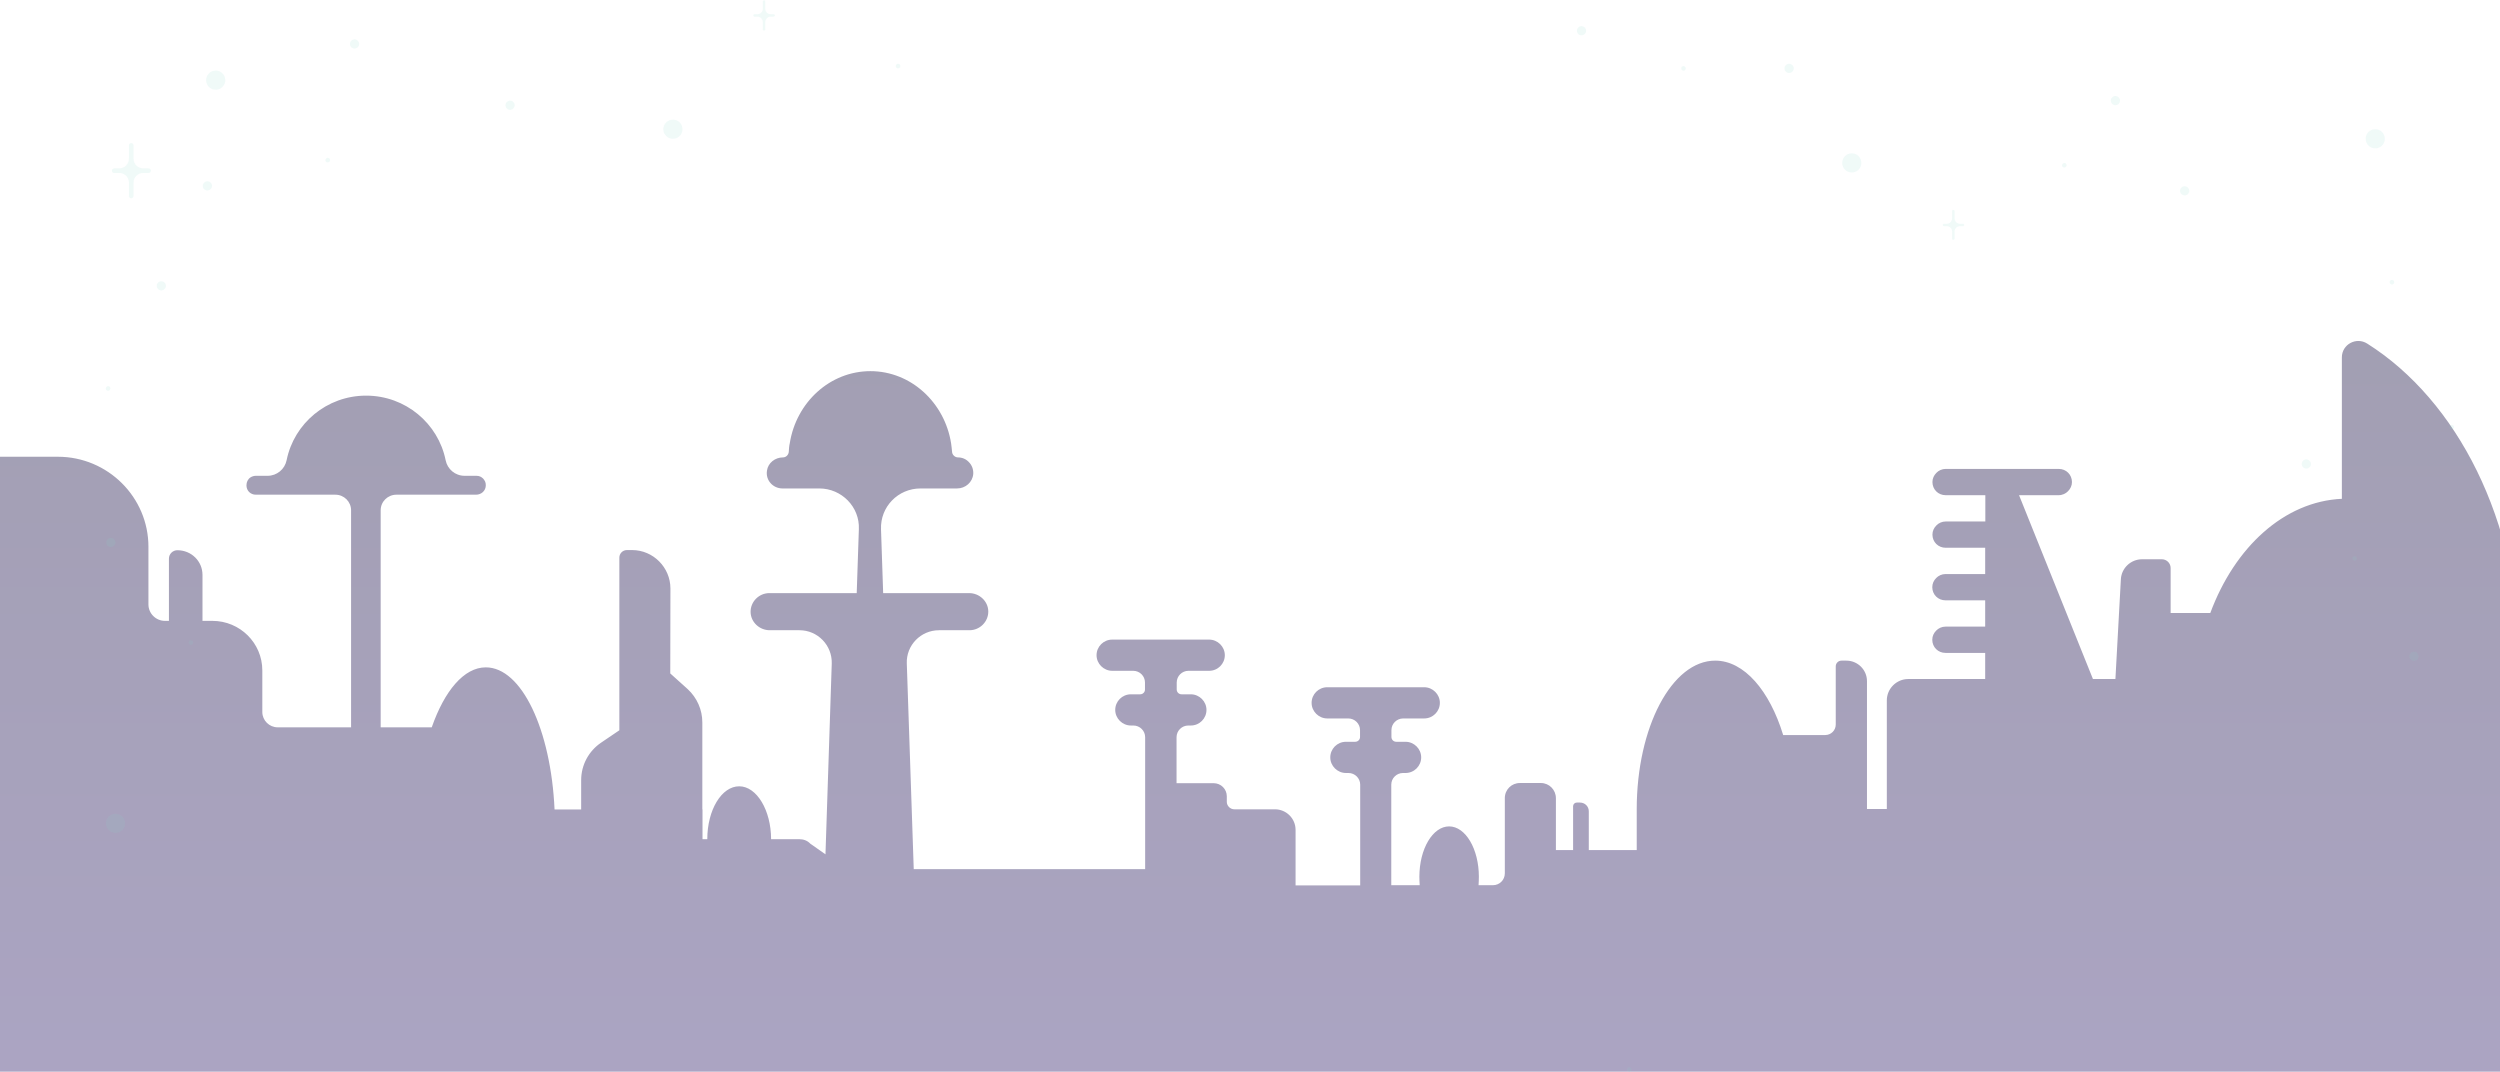 <svg width="1789" height="767" viewBox="0 0 1789 767" fill="none" xmlns="http://www.w3.org/2000/svg">
<g clip-path="url(#clip0_19_6)">
<path opacity="0.4" d="M0 326.495V766.88H2197V506.836C2197 491.436 2186.83 477.916 2171.92 473.566L2143.65 465.337V301.337C2143.65 297.457 2142.12 293.813 2139.51 291.462C2136.91 288.875 2133.48 287.347 2129.58 287.347C2108.05 287.347 2090.54 304.746 2090.54 326.143V407.496L2069.02 415.608C2051.39 422.191 2038.15 437.474 2034.24 455.932L2029.87 476.035H1998.99C1981.01 476.035 1966.58 490.377 1966.58 508.247V547.63H1965.4C1952.39 547.63 1940.21 553.861 1929.92 564.442L1924.24 446.056C1923.76 435.006 1932.52 425.953 1943.52 425.953H1980.54C1985.86 425.953 1990 421.603 1990 416.548C1990 411.493 1985.63 407.143 1980.54 407.143H1975.22C1970.25 407.143 1966.7 402.676 1967.88 397.738C1968.71 393.859 1969.19 389.862 1969.19 385.629C1969.19 354.123 1941.74 328.494 1907.68 328.494C1873.61 328.494 1846.17 354.123 1846.17 385.629C1846.17 389.744 1846.64 393.859 1847.47 397.738C1848.65 402.441 1844.87 407.143 1840.14 407.143H1834.82C1829.49 407.143 1825.12 411.493 1825.12 416.548C1825.12 421.603 1829.49 425.953 1834.58 425.953H1871.72C1882.84 425.953 1891.59 435.123 1891 446.056L1884.61 578.784H1862.85V555.625C1862.85 544.926 1855.75 536.109 1846.05 533.17V517.652C1846.05 508.6 1838.72 501.311 1829.61 501.311H1801.7C1802.41 492.141 1802.88 482.618 1802.88 473.096C1802.88 372.815 1758.29 286.407 1693.94 245.848C1686.13 240.91 1675.84 246.435 1675.84 255.723V356.944C1634.56 358.825 1599.19 391.507 1581.69 438.65H1553.3V406.438C1553.3 403.029 1550.46 400.207 1547.03 400.207H1532.84C1524.91 400.207 1518.17 406.438 1517.7 414.432L1513.79 485.91H1497.71L1444.83 354.358H1473.22C1475.82 354.358 1478.31 353.182 1479.85 351.536C1481.62 349.773 1482.69 347.539 1482.69 344.953C1482.69 339.662 1478.55 335.548 1473.22 335.548H1392.32C1389.71 335.548 1387.23 336.723 1385.69 338.369C1383.92 340.133 1382.85 342.366 1382.85 344.953C1382.85 350.243 1386.99 354.358 1392.32 354.358H1420.7V373.168H1392.32C1389.71 373.168 1387.23 374.343 1385.69 375.989C1383.92 377.753 1382.85 379.986 1382.85 382.573C1382.85 387.863 1386.99 391.978 1392.32 391.978H1420.59V410.788H1392.2C1389.6 410.788 1387.11 411.963 1385.57 413.609C1383.8 415.373 1382.74 417.606 1382.74 420.193C1382.74 425.483 1386.88 429.598 1392.2 429.598H1420.59V448.408H1392.2C1389.6 448.408 1387.11 449.583 1385.57 451.229C1383.8 452.993 1382.74 455.226 1382.74 457.813C1382.74 463.103 1386.88 467.218 1392.2 467.218H1420.59V485.91H1365.58C1357.07 485.91 1350.21 492.846 1350.21 501.193V578.902H1336.01V487.438C1336.01 479.327 1329.39 472.743 1321.23 472.743H1317.8C1315.43 472.743 1313.66 474.624 1313.66 476.858V518.475C1313.66 522.59 1310.35 525.999 1306.09 525.999H1276.04C1266.34 494.257 1248.13 472.743 1227.43 472.743C1196.44 472.743 1171.24 520.356 1171.24 579.137V608.293H1136.94V580.548C1136.94 577.139 1134.22 574.317 1130.67 574.317H1128.31C1126.89 574.317 1125.71 575.493 1125.71 576.903V608.293H1113.4V571.143C1113.4 565.265 1108.67 560.327 1102.64 560.327H1087.62C1081.7 560.327 1076.85 565.03 1076.85 571.143V624.987C1076.85 629.689 1073.07 633.451 1068.34 633.451H1058.05C1058.17 631.452 1058.28 629.571 1058.28 627.455C1058.28 607.47 1048.7 591.364 1036.99 591.364C1025.28 591.364 1015.7 607.47 1015.7 627.455C1015.7 629.454 1015.82 631.452 1015.94 633.451H995.593V561.503C995.593 556.918 999.378 553.156 1003.99 553.156H1005.77C1012.03 553.156 1017 548.101 1017 541.987C1017 535.874 1011.92 530.819 1005.77 530.819H999.142C997.249 530.819 995.711 529.291 995.711 527.41V522.472C995.711 517.887 999.497 514.125 1004.11 514.125H1019.13C1025.4 514.125 1030.37 509.07 1030.37 502.957C1030.37 496.843 1025.28 491.788 1019.13 491.788H949.817C943.548 491.788 938.581 496.843 938.581 502.957C938.581 509.07 943.667 514.125 949.817 514.125H964.839C969.453 514.125 973.238 517.887 973.238 522.472V527.41C973.238 529.291 971.7 530.819 969.807 530.819H963.183C956.914 530.819 951.947 535.874 951.947 541.987C951.947 548.101 957.033 553.156 963.183 553.156H964.958C969.571 553.156 973.356 556.918 973.356 561.503V633.569H927.107V593.832C927.107 585.721 920.483 579.137 912.322 579.137H883.224C880.385 579.137 877.901 576.668 877.901 573.847V569.85C877.901 564.677 873.761 560.445 868.438 560.445H841.943V527.527C841.943 522.942 845.728 519.18 850.341 519.18H852.115C858.384 519.18 863.352 514.125 863.352 508.012C863.352 501.899 858.266 496.843 852.115 496.843H845.491C843.599 496.843 842.061 495.315 842.061 493.434V488.379C842.061 483.794 845.846 480.032 850.459 480.032H865.245C871.514 480.032 876.482 474.977 876.482 468.864C876.482 462.75 871.395 457.695 865.245 457.695H795.93C789.661 457.695 784.694 462.75 784.694 468.864C784.694 474.977 789.78 480.032 795.93 480.032H810.952C815.565 480.032 819.351 483.794 819.351 488.379V493.434C819.351 495.315 817.813 496.843 815.92 496.843H809.297C803.027 496.843 798.06 501.899 798.06 508.012C798.06 514.125 803.146 519.18 809.297 519.18H811.071C815.684 519.18 819.469 522.942 819.469 527.527V621.93H653.872L648.904 474.742C648.431 461.81 658.84 450.994 671.969 450.994H693.733C701.304 450.994 707.336 444.763 707.218 437.474C707.099 430.186 700.83 424.425 693.497 424.425H631.989L630.452 378.693C629.86 362.705 642.635 349.538 658.721 349.538H684.862C690.895 349.538 695.981 345.07 696.454 339.192C696.69 335.783 695.389 332.726 693.26 330.61C691.249 328.494 688.529 327.318 685.454 327.318C683.324 327.318 681.432 325.437 681.314 323.439C681.195 321.44 680.841 319.324 680.604 317.208C675.991 288.052 651.861 265.598 622.882 265.598C593.902 265.598 569.772 287.935 565.159 317.208C564.686 319.207 564.568 321.205 564.449 323.439C564.213 325.555 562.439 327.318 560.31 327.318C554.632 327.318 549.546 331.315 548.836 336.841C547.771 343.777 553.212 349.538 559.955 349.538H586.332C602.3 349.538 615.311 362.822 614.602 378.693L613.064 424.425H550.61C543.04 424.425 537.008 430.656 537.126 437.945C537.244 445.234 543.513 450.994 550.847 450.994H572.138C585.149 450.994 595.558 461.81 595.203 474.742L590.708 611.349L579.826 603.708C577.815 601.592 575.095 600.534 572.138 600.534H551.793C551.793 579.843 541.502 562.678 528.964 562.678C516.426 562.678 506.136 579.49 506.136 600.534H502.705V579.137H502.587V516.947C502.587 507.894 498.802 499.312 492.06 493.081L479.64 481.913L479.758 421.133C479.758 406.085 467.457 393.624 452.317 393.624H448.65C445.574 393.624 443.209 396.092 443.209 399.031V522.59L430.198 531.407C421.326 537.403 415.885 547.395 415.885 558.211V579.255H396.842C394.239 522.119 373.303 477.563 347.636 477.563C332.022 477.563 318.065 494.375 308.957 520.474H272.407V365.173C272.407 358.943 277.493 354.005 283.644 354.005H340.657C344.442 354.005 347.636 351.184 347.636 347.304C347.636 346.246 347.517 345.423 347.162 344.6C346.689 343.777 346.334 343.072 345.743 342.484C344.442 341.191 342.904 340.485 341.012 340.485H332.495C325.753 340.485 320.194 335.783 318.893 329.317C313.57 302.983 290.15 283.115 261.998 283.115C233.847 283.115 210.427 302.983 205.104 329.317C203.803 335.783 198.125 340.485 191.501 340.485H182.985C181.684 340.485 180.264 340.956 179.2 341.661C177.425 342.837 176.361 344.953 176.361 347.304C176.361 351.066 179.2 354.005 183.103 354.005H239.997C246.266 354.005 251.234 359.06 251.234 365.173V520.474H198.716C192.684 520.474 187.716 515.536 187.716 509.54V479.797C187.716 460.046 171.63 444.293 151.994 444.293H144.897V411.376C144.897 401.618 136.972 393.741 126.918 393.741C123.606 393.741 120.886 396.445 120.886 399.737V444.293H118.047C111.541 444.293 106.219 439.003 106.219 432.537V391.272C106.219 355.768 77.121 326.848 41.399 326.848H0V326.495Z" fill="url(#paint0_linear_19_6)"/>
<g opacity="0.35">
<path opacity="0.35" d="M115.437 207.858C117.211 207.858 118.749 206.321 118.749 204.547C118.749 202.773 117.211 201.236 115.437 201.236C113.663 201.236 112.125 202.773 112.125 204.547C112.125 206.321 113.663 207.858 115.437 207.858Z" fill="#86D4C9"/>
<path opacity="0.35" d="M1727.41 472.944C1729.18 472.944 1730.72 471.407 1730.72 469.634C1730.72 467.86 1729.18 466.323 1727.41 466.323C1725.63 466.323 1724.09 467.86 1724.09 469.634C1724.09 471.407 1725.51 472.944 1727.41 472.944Z" fill="#86D4C9"/>
<path opacity="0.35" d="M1650.4 335.317C1652.18 335.317 1653.72 333.78 1653.72 332.006C1653.72 330.233 1652.18 328.696 1650.4 328.696C1648.63 328.696 1647.09 330.233 1647.09 332.006C1647.09 333.78 1648.63 335.317 1650.4 335.317Z" fill="#86D4C9"/>
<path opacity="0.35" d="M1513.79 75.314C1515.56 75.314 1517.1 73.777 1517.1 72.003C1517.1 70.23 1515.56 68.692 1513.79 68.692C1512.01 68.692 1510.47 70.23 1510.47 72.003C1510.47 73.777 1512.01 75.314 1513.79 75.314Z" fill="#86D4C9"/>
<path opacity="0.35" d="M1280.29 52.258C1282.07 52.258 1283.61 50.72 1283.61 48.947C1283.61 47.173 1282.07 45.636 1280.29 45.636C1278.52 45.636 1276.98 47.173 1276.98 48.947C1276.98 50.72 1278.4 52.258 1280.29 52.258Z" fill="#86D4C9"/>
<path opacity="0.35" d="M253.71 34.758C255.485 34.758 257.022 33.221 257.022 31.448C257.022 29.674 255.485 28.137 253.71 28.137C251.936 28.137 250.398 29.674 250.398 31.448C250.398 33.221 251.818 34.758 253.71 34.758Z" fill="#86D4C9"/>
<path opacity="0.35" d="M365.015 78.624C366.789 78.624 368.327 77.087 368.327 75.314C368.327 73.54 366.789 72.003 365.015 72.003C363.241 72.003 361.703 73.54 361.703 75.314C361.703 77.087 363.241 78.624 365.015 78.624Z" fill="#86D4C9"/>
<path opacity="0.35" d="M79.36 391.479C81.135 391.479 82.672 389.942 82.672 388.169C82.672 386.395 81.135 384.858 79.36 384.858C77.586 384.858 76.048 386.395 76.048 388.169C76.048 389.942 77.468 391.479 79.36 391.479Z" fill="#86D4C9"/>
<path opacity="0.35" d="M234.549 116.224C235.495 116.224 236.205 115.396 236.205 114.568C236.205 113.623 235.495 112.913 234.549 112.913C233.602 112.913 232.893 113.741 232.893 114.568C232.774 115.514 233.602 116.224 234.549 116.224Z" fill="#86D4C9"/>
<path opacity="0.35" d="M642.627 48.947C643.573 48.947 644.283 48.237 644.283 47.292C644.283 46.346 643.573 45.636 642.627 45.636C641.68 45.636 640.971 46.346 640.971 47.292C640.971 48.119 641.68 48.947 642.627 48.947Z" fill="#86D4C9"/>
<path opacity="0.35" d="M1477.24 119.889C1478.18 119.889 1478.89 119.062 1478.89 118.234C1478.89 117.288 1478.06 116.579 1477.24 116.579C1476.41 116.579 1475.58 117.406 1475.58 118.234C1475.46 119.062 1476.29 119.889 1477.24 119.889Z" fill="#86D4C9"/>
<path opacity="0.35" d="M1204.71 50.602C1205.66 50.602 1206.37 49.893 1206.37 48.947C1206.37 48.001 1205.54 47.291 1204.71 47.291C1203.76 47.291 1203.05 48.119 1203.05 48.947C1203.17 49.893 1203.88 50.602 1204.71 50.602Z" fill="#86D4C9"/>
<path opacity="0.35" d="M1684.94 401.293C1685.89 401.293 1686.6 400.465 1686.6 399.638C1686.6 398.692 1685.89 397.982 1684.94 397.982C1684 397.982 1683.29 398.81 1683.29 399.638C1683.4 400.584 1684.11 401.293 1684.94 401.293Z" fill="#86D4C9"/>
<path opacity="0.35" d="M1165.91 767C1166.86 767 1167.57 766.291 1167.57 765.345C1167.57 764.399 1166.74 763.689 1165.91 763.689C1165.09 763.689 1164.26 764.399 1164.26 765.345C1164.26 766.291 1164.97 767 1165.91 767Z" fill="#86D4C9"/>
<path opacity="0.35" d="M1711.67 203.601C1712.62 203.601 1713.33 202.891 1713.33 201.945C1713.33 200.999 1712.62 200.29 1711.67 200.29C1710.73 200.29 1710.02 200.999 1710.02 201.945C1710.14 202.891 1710.73 203.601 1711.67 203.601Z" fill="#86D4C9"/>
<path opacity="0.35" d="M1754.49 307.295C1755.44 307.295 1756.15 306.467 1756.15 305.639C1756.15 304.812 1755.44 303.984 1754.49 303.984C1753.55 303.984 1752.84 304.812 1752.84 305.639C1752.84 306.467 1753.43 307.295 1754.49 307.295Z" fill="#86D4C9"/>
<path opacity="0.35" d="M77.35 279.627C78.296 279.627 79.005 278.799 79.005 277.972C79.005 277.026 78.296 276.316 77.35 276.316C76.403 276.316 75.694 277.144 75.694 277.972C75.575 278.799 76.285 279.627 77.35 279.627Z" fill="#86D4C9"/>
<path opacity="0.35" d="M136.61 461.476C137.556 461.476 138.266 460.648 138.266 459.82C138.266 458.874 137.556 458.165 136.61 458.165C135.663 458.165 134.954 458.993 134.954 459.82C134.954 460.766 135.782 461.476 136.61 461.476Z" fill="#86D4C9"/>
<path opacity="0.35" d="M148.438 136.324C150.212 136.324 151.75 134.787 151.75 133.013C151.75 131.24 150.212 129.703 148.438 129.703C146.664 129.703 145.126 131.24 145.126 133.013C145.008 134.905 146.545 136.324 148.438 136.324Z" fill="#86D4C9"/>
<path opacity="0.35" d="M1563.35 139.871C1565.12 139.871 1566.66 138.334 1566.66 136.561C1566.66 134.787 1565.12 133.25 1563.35 133.25C1561.57 133.25 1560.03 134.787 1560.03 136.561C1560.03 138.334 1561.57 139.871 1563.35 139.871Z" fill="#86D4C9"/>
<path opacity="0.35" d="M1131.73 25.299C1133.5 25.299 1135.04 23.762 1135.04 21.989C1135.04 20.215 1133.5 18.678 1131.73 18.678C1129.96 18.678 1128.42 20.215 1128.42 21.989C1128.42 23.762 1129.72 25.299 1131.73 25.299Z" fill="#86D4C9"/>
<path opacity="0.35" d="M154.352 64.199C158.137 64.199 161.213 61.125 161.213 57.342C161.213 53.558 158.137 50.484 154.352 50.484C150.567 50.484 147.492 53.558 147.492 57.342C147.492 61.125 150.449 64.199 154.352 64.199Z" fill="#86D4C9"/>
<path opacity="0.35" d="M481.525 99.316C485.31 99.316 488.385 96.36 488.385 92.458C488.385 88.556 485.31 85.6 481.525 85.6C477.739 85.6 474.664 88.674 474.664 92.458C474.664 96.241 477.739 99.316 481.525 99.316Z" fill="#86D4C9"/>
<path opacity="0.35" d="M1699.73 106.173C1703.51 106.173 1706.59 103.218 1706.59 99.316C1706.59 95.414 1703.51 92.458 1699.73 92.458C1695.94 92.458 1692.87 95.414 1692.87 99.316C1692.87 103.218 1695.94 106.173 1699.73 106.173Z" fill="#86D4C9"/>
<path opacity="0.35" d="M82.672 596.029C86.457 596.029 89.533 592.955 89.533 589.172C89.533 585.388 86.457 582.314 82.672 582.314C78.887 582.314 75.812 585.388 75.812 589.172C75.812 592.955 78.887 596.029 82.672 596.029Z" fill="#86D4C9"/>
<path opacity="0.35" d="M1325.12 123.436C1328.91 123.436 1331.98 120.48 1331.98 116.578C1331.98 112.677 1328.91 109.721 1325.12 109.721C1321.34 109.721 1318.26 112.795 1318.26 116.578C1318.26 120.362 1321.34 123.436 1325.12 123.436Z" fill="#86D4C9"/>
<path opacity="0.35" d="M106.211 120.48H102.544C98.641 120.48 95.565 117.406 95.565 113.504V103.927C95.447 102.981 94.619 102.272 93.791 102.39C92.963 102.508 92.253 103.099 92.253 103.927V113.504C92.253 117.406 89.178 120.48 85.275 120.48H81.608C80.661 120.598 79.952 121.426 80.07 122.254C80.188 123.081 80.78 123.791 81.608 123.791H85.275C89.178 123.791 92.253 126.865 92.253 130.767V140.344C92.371 141.29 93.2 141.999 94.028 141.881C94.856 141.763 95.565 141.172 95.565 140.344V130.767C95.565 126.865 98.641 123.791 102.544 123.791H106.211C107.157 123.909 107.867 123.2 107.985 122.254C108.103 121.308 107.394 120.598 106.447 120.48H106.211Z" fill="#86D4C9"/>
<path opacity="0.35" d="M553.559 10.165H551.548C549.419 10.165 547.645 8.51 547.645 6.263V1.061C547.645 0.588 547.172 0.115 546.699 0.233C546.344 0.233 545.871 0.588 545.871 1.061V6.263C545.871 8.392 544.215 10.165 541.967 10.165H539.957C539.484 10.165 539.01 10.638 539.129 11.111C539.129 11.466 539.484 11.939 539.957 11.939H541.967C544.097 11.939 545.871 13.594 545.871 15.841V21.043C545.871 21.516 546.344 21.989 546.817 21.871C547.172 21.871 547.645 21.516 547.645 21.043V15.841C547.645 13.712 549.301 11.939 551.548 11.939H553.559C554.032 11.939 554.506 11.584 554.506 11.111C554.506 10.638 554.151 10.165 553.559 10.165C553.678 10.165 553.559 10.165 553.559 10.165Z" fill="#86D4C9"/>
<path opacity="0.35" d="M1404.61 160.089H1402.6C1400.47 160.089 1398.7 158.434 1398.7 156.188V150.985C1398.7 150.512 1398.22 150.039 1397.75 150.158C1397.39 150.158 1396.92 150.512 1396.92 150.985V156.188C1396.92 158.316 1395.27 160.089 1393.14 160.089H1391.13C1390.65 160.089 1390.18 160.562 1390.3 161.035C1390.3 161.508 1390.65 161.863 1391.13 161.863H1393.14C1395.27 161.863 1396.92 163.518 1396.92 165.647V170.849C1396.92 171.322 1397.39 171.795 1397.87 171.677C1398.22 171.677 1398.7 171.322 1398.7 170.849V165.647C1398.7 163.518 1400.35 161.863 1402.6 161.863H1404.61C1405.08 161.863 1405.56 161.508 1405.56 161.035C1405.56 160.562 1405.2 160.089 1404.73 160.089H1404.61Z" fill="#86D4C9"/>
</g>
</g>
<defs>
<linearGradient id="paint0_linear_19_6" x1="1098.5" y1="820.258" x2="1098.5" y2="234.115" gradientUnits="userSpaceOnUse">
<stop stop-color="#2F1D6C"/>
<stop offset="1" stop-color="#160E3F"/>
</linearGradient>
<clipPath id="clip0_19_6">
<rect width="1789" height="767" fill="white"/>
</clipPath>
</defs>
</svg>
